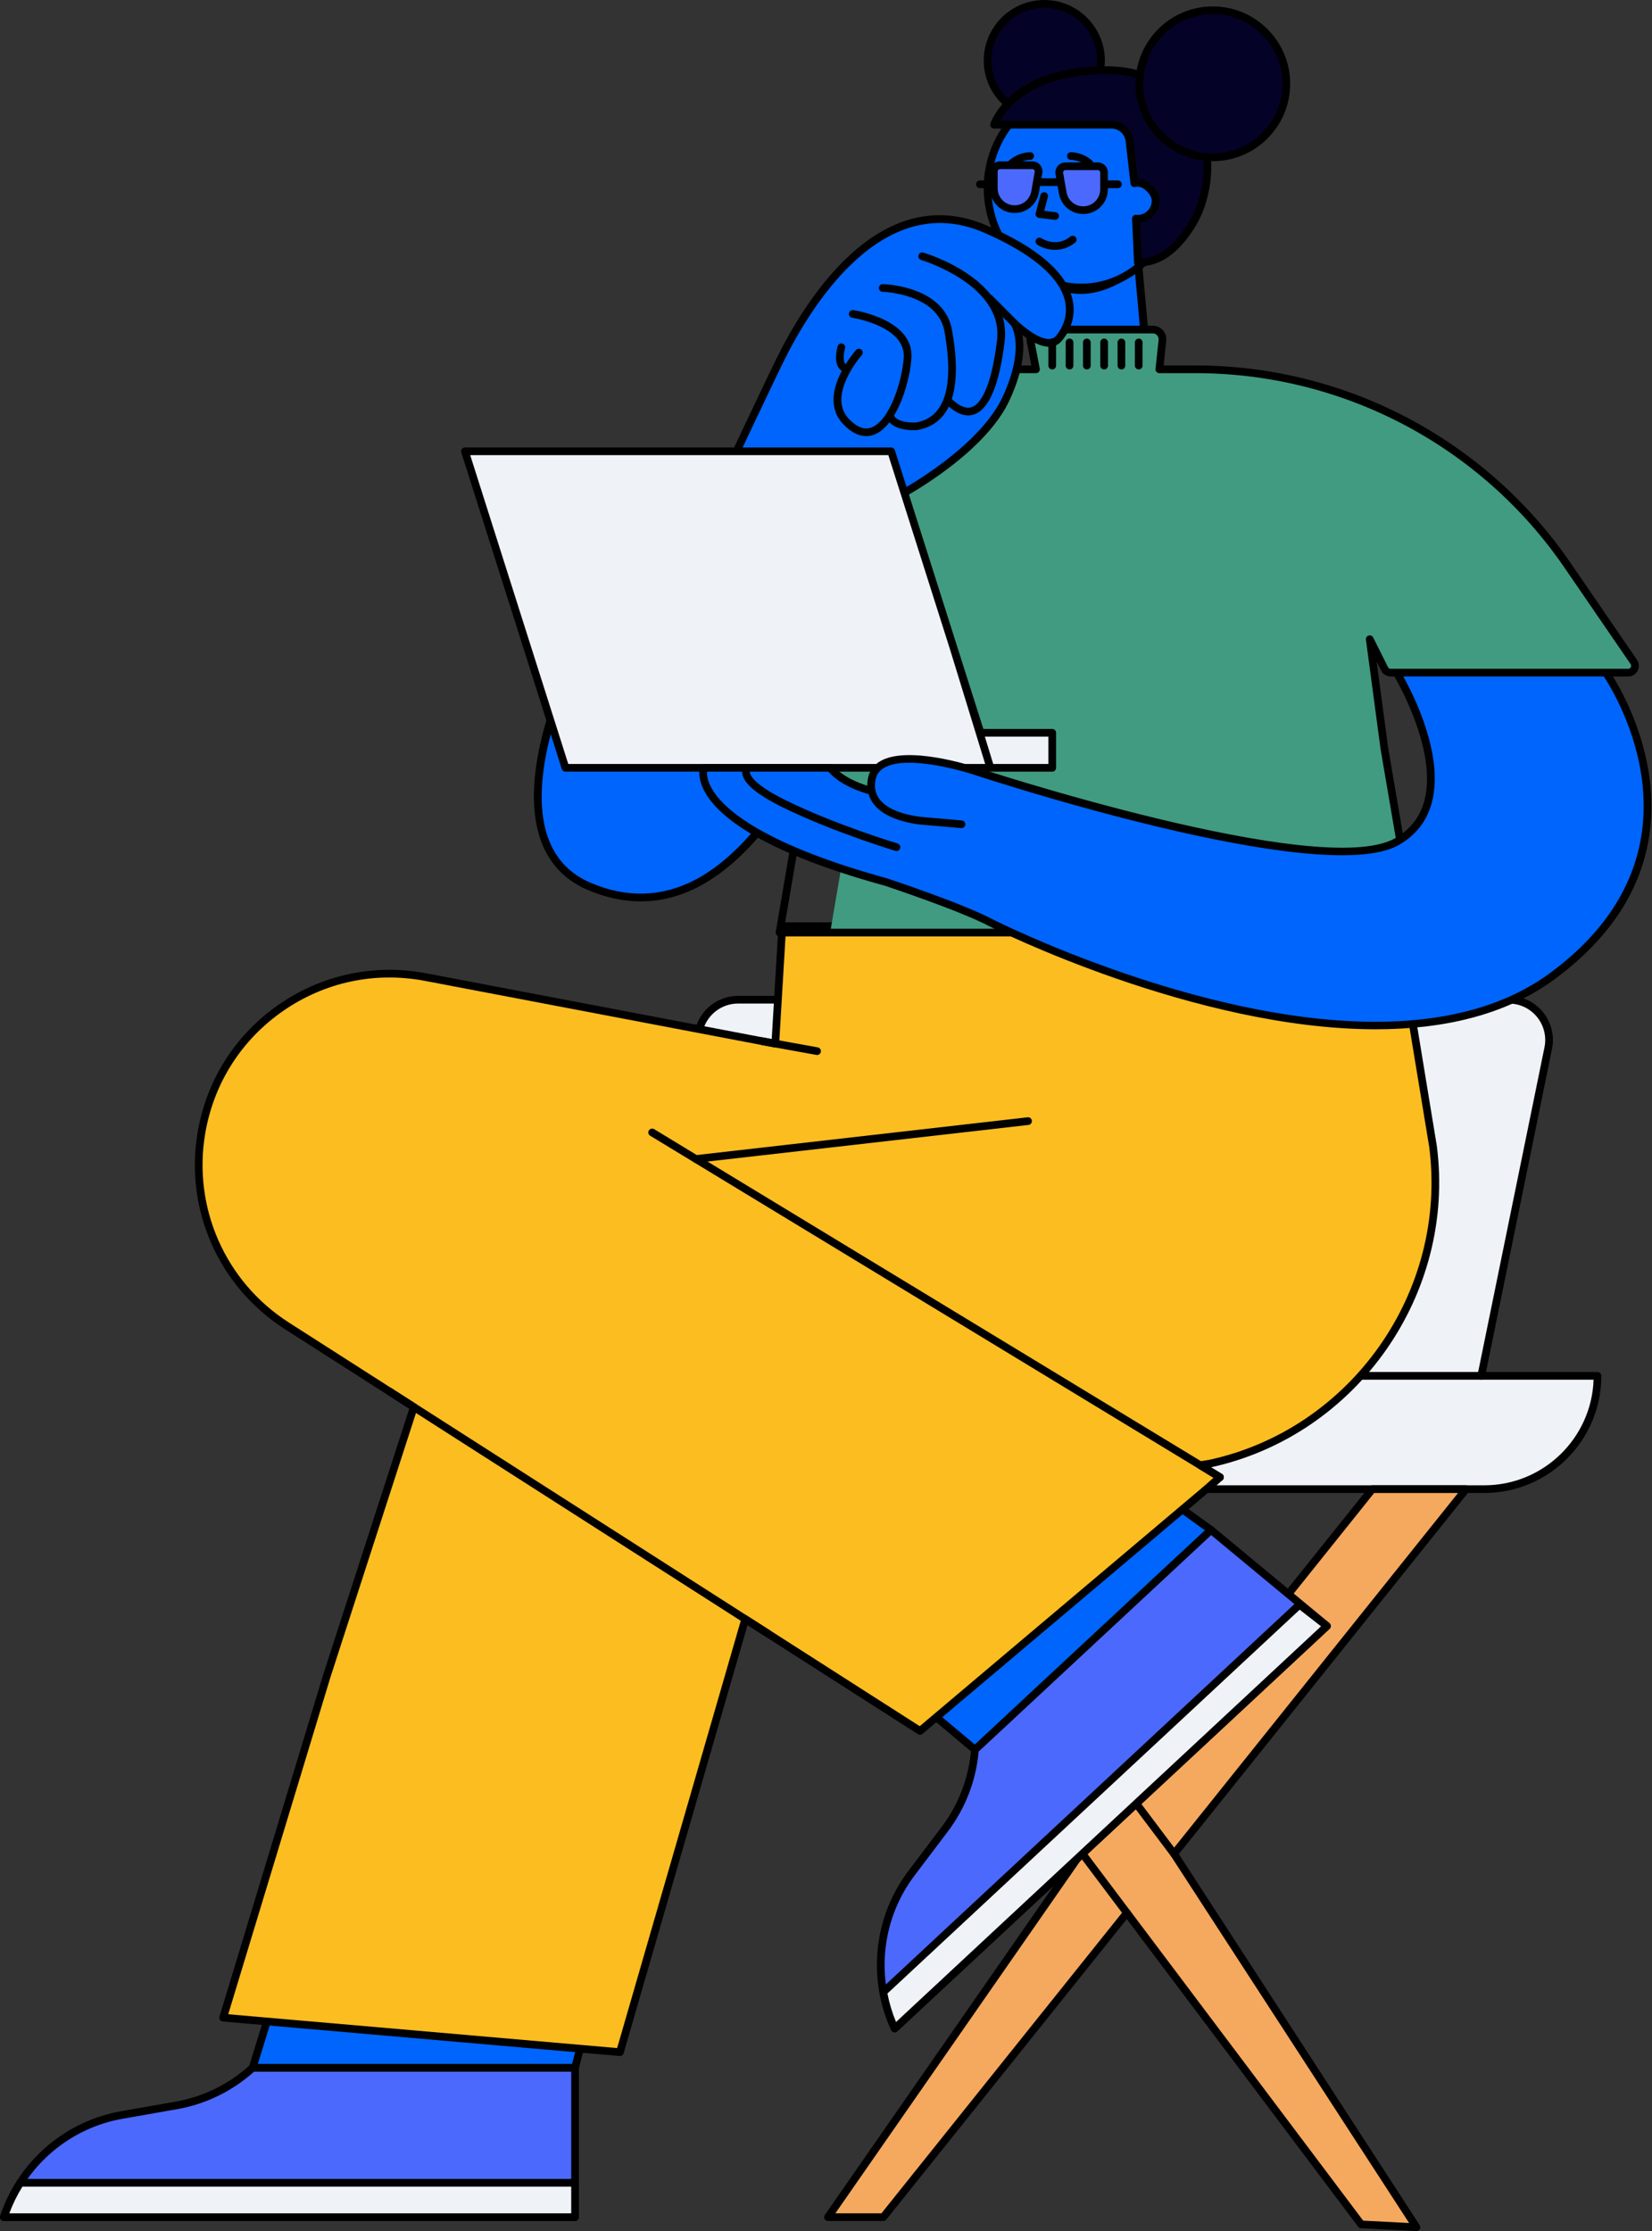 <svg width="351" height="474" viewBox="0 0 351 474" fill="none" xmlns="http://www.w3.org/2000/svg">
<rect x="0" y="0" width="351" height="474" fill="#333333" stroke="none"/>
<path fill-rule="evenodd" clip-rule="evenodd" d="M314.726 292.309L328.954 222.68C330.04 217.368 325.98 212.396 320.558 212.396H156.833C151.411 212.396 147.352 217.368 148.438 222.68L162.665 292.309H137.969C137.969 305.604 148.746 316.38 162.04 316.38H315.352C328.645 316.38 339.423 305.604 339.423 292.309H314.726Z" fill="#EFF2F7"/>
<path fill-rule="evenodd" clip-rule="evenodd" d="M138.8 293.126C139.231 305.572 149.491 315.564 162.04 315.564H315.352C327.901 315.564 338.16 305.572 338.591 293.126H314.726C314.481 293.126 314.25 293.016 314.094 292.825C313.939 292.636 313.877 292.386 313.926 292.146L328.154 222.516C328.622 220.225 328.043 217.874 326.565 216.063C325.086 214.251 322.896 213.212 320.559 213.212H156.834C154.496 213.212 152.306 214.251 150.828 216.063C149.349 217.874 148.769 220.225 149.238 222.516L163.465 292.146C163.514 292.386 163.452 292.636 163.299 292.825C163.144 293.016 162.91 293.126 162.665 293.126H138.8ZM315.352 317.196H162.04C148.319 317.196 137.153 306.032 137.153 292.309C137.153 291.859 137.518 291.493 137.969 291.493H161.666L147.638 222.843C147.071 220.07 147.773 217.222 149.563 215.029C151.352 212.836 154.003 211.579 156.834 211.579H320.559C323.389 211.579 326.039 212.836 327.829 215.029C329.618 217.222 330.321 220.07 329.754 222.843L315.727 291.493H339.422C339.873 291.493 340.239 291.859 340.239 292.309C340.239 306.032 329.075 317.196 315.352 317.196Z" fill="black"/>
<path fill-rule="evenodd" clip-rule="evenodd" d="M314.726 293.126H162.665C162.214 293.126 161.849 292.76 161.849 292.309C161.849 291.858 162.214 291.493 162.665 291.493H314.726C315.177 291.493 315.543 291.858 315.543 292.309C315.543 292.76 315.177 293.126 314.726 293.126Z" fill="black"/>
<path fill-rule="evenodd" clip-rule="evenodd" d="M311.487 316.381H291.575L239.813 381.043L190.029 314.846L170.128 314.244L229.35 392.991L229.786 393.569L175.923 471.055H187.668L239.43 406.394L289.214 472.59L300.951 473.191L249.459 393.866L311.487 316.381Z" fill="#F5A95E"/>
<path fill-rule="evenodd" clip-rule="evenodd" d="M289.637 471.793L299.395 472.294L248.773 394.31C248.582 394.015 248.6 393.631 248.821 393.355L309.787 317.198H291.967L240.45 381.552C240.294 381.748 240.068 381.879 239.8 381.858C239.549 381.854 239.312 381.733 239.16 381.533L189.613 315.65L171.801 315.111L230.437 393.077C230.65 393.36 230.656 393.745 230.455 394.034L177.484 470.237H187.276L238.793 405.882C238.95 405.687 239.186 405.574 239.443 405.577C239.694 405.58 239.931 405.701 240.083 405.902L289.637 471.793ZM300.951 474.007C300.938 474.007 300.923 474.007 300.91 474.006L289.171 473.405C288.93 473.392 288.706 473.273 288.561 473.08L239.41 407.724L188.307 471.564C188.152 471.759 187.916 471.87 187.668 471.87H175.923C175.619 471.87 175.34 471.702 175.198 471.432C175.057 471.163 175.079 470.838 175.252 470.588L228.778 393.587L228.698 393.482L169.476 314.734C169.287 314.484 169.259 314.147 169.403 313.868C169.548 313.591 169.822 313.422 170.152 313.427L190.054 314.03C190.302 314.038 190.534 314.157 190.683 314.355L239.833 379.71L290.938 315.87C291.093 315.677 291.327 315.565 291.575 315.565H311.487C311.8 315.565 312.086 315.744 312.223 316.027C312.359 316.309 312.319 316.646 312.123 316.891L250.463 393.917L301.637 472.745C301.804 473.003 301.812 473.333 301.658 473.599C301.513 473.852 301.242 474.007 300.951 474.007Z" fill="black"/>
<path fill-rule="evenodd" clip-rule="evenodd" d="M249.457 394.683C249.209 394.683 248.964 394.57 248.804 394.356L237.996 379.986C237.725 379.626 237.797 379.114 238.158 378.843C238.519 378.572 239.031 378.644 239.301 379.005L250.109 393.376C250.38 393.736 250.308 394.247 249.947 394.518C249.8 394.629 249.627 394.683 249.457 394.683Z" fill="black"/>
<path fill-rule="evenodd" clip-rule="evenodd" d="M239.43 407.21C239.182 407.21 238.937 407.097 238.777 406.884L228.697 393.481C228.426 393.121 228.497 392.61 228.858 392.339C229.219 392.068 229.73 392.14 230.001 392.501L240.081 405.904C240.352 406.263 240.28 406.774 239.92 407.045C239.773 407.156 239.6 407.21 239.43 407.21Z" fill="black"/>
<path fill-rule="evenodd" clip-rule="evenodd" d="M53.426 439.533C48.944 443.568 43.417 446.261 37.476 447.306L25.892 449.341C14.491 451.346 5.038 459.306 1.123 470.201L0.816 471.055H122.184V439.308H53.678L53.426 439.533ZM257.287 325.039L207.147 371.719L207.118 372.055C206.586 378.063 204.375 383.801 200.738 388.611L193.648 397.995C186.669 407.231 185.173 419.499 189.732 430.141L190.09 430.974L281.939 345.463L257.287 325.039Z" fill="#4B69FD"/>
<path fill-rule="evenodd" clip-rule="evenodd" d="M207.931 372.103L207.929 372.127C207.384 378.295 205.122 384.165 201.388 389.105L194.298 398.487C187.562 407.4 186.071 419.292 190.382 429.584L280.701 345.5L257.317 326.125L207.931 372.103ZM190.088 431.791C190.031 431.791 189.976 431.786 189.918 431.773C189.659 431.719 189.442 431.539 189.337 431.296L188.981 430.461C184.318 419.578 185.856 406.949 192.995 397.504L200.087 388.12C203.633 383.425 205.784 377.846 206.303 371.984L206.332 371.649C206.349 371.447 206.442 371.259 206.589 371.122L256.729 324.442C257.031 324.162 257.491 324.149 257.806 324.409L282.458 344.833C282.64 344.984 282.747 345.204 282.754 345.439C282.761 345.674 282.666 345.901 282.494 346.06L190.643 431.572C190.492 431.714 190.292 431.791 190.088 431.791ZM1.978 470.239H121.367V440.125L53.973 440.141C49.372 444.282 43.717 447.039 37.618 448.11L26.034 450.146C15.032 452.079 5.837 459.769 1.978 470.239ZM122.184 471.872H0.817C0.551 471.872 0.301 471.743 0.149 471.524C-0.004 471.307 -0.042 471.029 0.048 470.779L0.355 469.925C4.359 458.782 14.089 450.587 25.752 448.538L37.334 446.501C43.131 445.482 48.506 442.863 52.881 438.926L53.132 438.701C53.282 438.565 53.477 438.492 53.678 438.492H122.184C122.635 438.492 123 438.856 123 439.308V471.055C123 471.506 122.635 471.872 122.184 471.872Z" fill="black"/>
<path fill-rule="evenodd" clip-rule="evenodd" d="M1.123 470.201L0.818 471.053H122.184V463.746H4.314C3.031 465.751 1.948 467.907 1.123 470.201ZM276.092 340.921L187.668 423.242C188.096 425.584 188.772 427.899 189.732 430.141L190.09 430.974L281.939 345.462L276.092 340.921Z" fill="#EFF2F7"/>
<path fill-rule="evenodd" clip-rule="evenodd" d="M188.553 423.533C188.968 425.641 189.582 427.674 190.382 429.586L280.679 345.519L276.139 341.992L188.553 423.533ZM190.088 431.791C190.033 431.791 189.976 431.786 189.92 431.773C189.659 431.719 189.443 431.541 189.337 431.296L188.979 430.463C188.027 428.241 187.316 425.86 186.865 423.389C186.814 423.117 186.907 422.836 187.11 422.646L275.535 340.323C275.827 340.051 276.275 340.031 276.591 340.276L282.439 344.817C282.628 344.964 282.743 345.188 282.754 345.426C282.764 345.665 282.669 345.898 282.494 346.06L190.645 431.572C190.492 431.714 190.292 431.791 190.088 431.791ZM1.978 470.239H121.366V464.563H4.764C3.631 466.389 2.695 468.294 1.978 470.239ZM122.182 471.872H0.817C0.551 471.872 0.303 471.741 0.149 471.524C-0.004 471.307 -0.042 471.029 0.048 470.779L0.355 469.925C1.171 467.651 2.272 465.424 3.626 463.307C3.776 463.072 4.034 462.93 4.313 462.93H122.182C122.635 462.93 122.999 463.296 122.999 463.747V471.055C122.999 471.506 122.635 471.872 122.182 471.872Z" fill="black"/>
<path fill-rule="evenodd" clip-rule="evenodd" d="M103.585 353.191C89.714 353.191 77.46 362.232 73.371 375.486L53.679 439.307H122.184L134.202 392.707C139.364 372.694 124.253 353.191 103.585 353.191ZM207.159 288.946C194.869 280.095 178.042 281.153 166.958 291.473C152.984 304.483 153.563 326.791 168.193 339.059L207.147 371.719L257.287 325.039L207.159 288.946Z" fill="#0065FC"/>
<path fill-rule="evenodd" clip-rule="evenodd" d="M188.62 283.799C180.995 283.799 173.4 286.591 167.513 292.071C161.024 298.113 157.435 306.661 157.665 315.524C157.896 324.386 161.924 332.738 168.718 338.434L207.118 370.63L256.002 325.121L206.682 289.608C201.275 285.716 194.936 283.799 188.62 283.799ZM207.147 372.536C206.961 372.536 206.775 372.474 206.621 372.346L167.668 339.686C160.516 333.689 156.276 324.897 156.032 315.567C155.791 306.235 159.569 297.236 166.401 290.877C177.732 280.327 195.074 279.238 207.637 288.284L257.764 324.378C257.963 324.52 258.086 324.745 258.102 324.989C258.117 325.234 258.022 325.47 257.844 325.637L207.702 372.317C207.547 372.462 207.346 372.536 207.147 372.536ZM54.784 438.492H121.552L133.412 392.503C135.809 383.212 133.812 373.532 127.935 365.945C122.057 358.359 113.182 354.009 103.585 354.009C89.99 354.009 78.161 362.737 74.15 375.728L54.784 438.492ZM122.184 440.125H53.678C53.419 440.125 53.174 440.002 53.02 439.793C52.867 439.584 52.821 439.315 52.898 439.067L72.591 375.246C76.812 361.566 89.268 352.376 103.585 352.376C113.691 352.376 123.036 356.956 129.225 364.944C135.415 372.932 137.517 383.127 134.994 392.911L122.974 439.513C122.881 439.873 122.556 440.125 122.184 440.125Z" fill="black"/>
<path fill-rule="evenodd" clip-rule="evenodd" d="M296.786 196.764H166.213L164.728 221.74L90.424 207.589C68.132 203.343 46.689 218.191 42.819 240.552C40.032 256.659 47.175 272.868 60.946 281.677L87.93 298.942L69.429 356.098L47.417 428.666L131.722 435.998L158.343 343.987L195.482 367.748L255.914 316.727L259.214 313.847L254.983 311.278L256.967 310.975C287.182 304.448 308.619 275.613 304.472 243.559L296.786 196.764Z" fill="#FCBD21"/>
<path fill-rule="evenodd" clip-rule="evenodd" d="M48.491 427.94L131.124 435.126L157.557 343.76C157.629 343.514 157.812 343.315 158.054 343.225C158.294 343.133 158.565 343.163 158.782 343.3L195.413 366.737L255.387 316.104L257.836 313.966L254.559 311.976C254.265 311.799 254.114 311.457 254.181 311.119C254.248 310.782 254.519 310.524 254.859 310.472L256.843 310.168C287.053 303.64 307.641 274.424 303.662 243.663L296.067 197.581H166.983L165.541 221.787C165.528 222.022 165.413 222.239 165.227 222.383C165.043 222.527 164.803 222.584 164.574 222.542L90.27 208.391C79.705 206.377 69.02 208.642 60.178 214.764C51.335 220.887 45.457 230.094 43.623 240.691C40.885 256.516 47.857 272.334 61.386 280.988L88.37 298.253C88.683 298.454 88.82 298.839 88.706 299.192L70.205 356.35L48.491 427.94ZM131.65 436.811L47.346 429.48C47.101 429.459 46.879 429.328 46.74 429.124C46.603 428.92 46.564 428.665 46.636 428.43L68.647 355.862L86.959 299.29L60.506 282.365C46.422 273.354 39.164 256.888 42.015 240.412C43.924 229.38 50.044 219.795 59.248 213.422C68.453 207.05 79.58 204.695 90.576 206.786L163.967 220.763L165.397 196.715C165.423 196.284 165.781 195.948 166.213 195.948H296.784C297.195 195.948 297.542 196.252 297.594 196.66L305.28 243.454C309.361 274.992 288.298 304.949 257.308 311.736L259.637 313.15C259.861 313.285 260.004 313.519 260.027 313.777C260.05 314.038 259.947 314.291 259.75 314.463L256.45 317.343L196.007 368.371C195.735 368.603 195.341 368.629 195.041 368.437L158.821 345.264L132.505 436.225C132.404 436.576 132.082 436.815 131.722 436.815C131.699 436.815 131.674 436.813 131.65 436.811Z" fill="black"/>
<path fill-rule="evenodd" clip-rule="evenodd" d="M147.856 247.055C147.447 247.055 147.094 246.748 147.047 246.331C146.996 245.882 147.318 245.479 147.765 245.426L218.336 237.379C218.783 237.317 219.19 237.649 219.241 238.098C219.291 238.547 218.969 238.95 218.522 239.001L147.949 247.05C147.918 247.053 147.887 247.055 147.856 247.055Z" fill="black"/>
<path fill-rule="evenodd" clip-rule="evenodd" d="M163.276 347.962C163.126 347.962 162.972 347.921 162.837 347.833L82.318 296.321C81.939 296.078 81.828 295.573 82.072 295.193C82.315 294.812 82.819 294.703 83.198 294.944L163.717 346.458C164.096 346.701 164.208 347.206 163.965 347.586C163.808 347.828 163.545 347.962 163.276 347.962Z" fill="black"/>
<path fill-rule="evenodd" clip-rule="evenodd" d="M259.214 314.663C259.07 314.663 258.923 314.626 258.791 314.544L138.141 241.293C137.755 241.059 137.633 240.558 137.866 240.173C138.101 239.786 138.603 239.663 138.988 239.898L259.639 313.15C260.024 313.383 260.146 313.884 259.913 314.27C259.759 314.525 259.49 314.663 259.214 314.663Z" fill="black"/>
<path fill-rule="evenodd" clip-rule="evenodd" d="M173.606 224.142C173.557 224.142 173.508 224.138 173.459 224.128L161.764 222.006C161.321 221.926 161.026 221.501 161.107 221.057C161.187 220.614 161.61 220.322 162.056 220.399L173.751 222.522C174.195 222.602 174.489 223.026 174.407 223.47C174.337 223.866 173.993 224.142 173.606 224.142Z" fill="black"/>
<path fill-rule="evenodd" clip-rule="evenodd" d="M217.993 81.214C217.993 81.214 223.764 77.005 222.738 59.627C222.738 59.627 231.865 64.394 241.823 56.333L244.119 81.013C244.119 81.013 237.216 89.765 229.977 88.916C222.738 88.068 217.993 81.214 217.993 81.214Z" fill="#0065FC"/>
<path fill-rule="evenodd" clip-rule="evenodd" d="M223.085 58.223C228.882 61.378 234.931 60.291 241.342 54.883C241.851 54.453 242.57 54.824 242.635 55.55L244.932 81.267C244.955 81.529 244.883 81.79 244.734 81.988C239.971 88.28 235.014 91.166 229.891 90.54C224.839 89.923 220.643 87.113 217.346 82.15C217.056 81.714 217.148 81.085 217.545 80.784C221.071 78.104 222.59 70.904 221.923 59.141C221.883 58.422 222.523 57.917 223.085 58.223ZM243.269 81.395L241.152 57.966L240.723 58.291C234.938 62.543 229.298 63.542 223.867 61.242L223.627 61.137L223.665 62.109C223.988 72.119 222.558 78.756 219.259 81.994L219.159 82.086L219.382 82.39C222.156 86.075 225.524 88.217 229.514 88.843L230.063 88.919C234.592 89.466 239.063 86.893 243.506 81.094L243.269 81.395Z" fill="black"/>
<path fill-rule="evenodd" clip-rule="evenodd" d="M229.764 61.075C218.75 61.075 209.82 51.604 209.82 39.922C209.82 28.24 218.75 18.77 229.764 18.77C240.78 18.77 249.71 28.24 249.71 39.922C249.71 51.604 240.78 61.075 229.764 61.075Z" fill="#0065FC"/>
<path fill-rule="evenodd" clip-rule="evenodd" d="M210.629 39.922C210.629 51.14 219.213 60.265 229.765 60.265C240.316 60.265 248.902 51.14 248.902 39.922C248.902 28.704 240.316 19.58 229.765 19.58C219.213 19.58 210.629 28.704 210.629 39.922ZM209.012 39.922C209.012 27.813 218.321 17.961 229.765 17.961C241.21 17.961 250.519 27.813 250.519 39.922C250.519 52.032 241.21 61.883 229.765 61.883C218.321 61.883 209.012 52.032 209.012 39.922ZM224.077 46.705L220.743 46.3C220.511 46.271 220.3 46.143 220.167 45.947C220.034 45.753 219.993 45.51 220.054 45.281L221.063 41.442C221.176 41.006 221.628 40.748 222.059 40.859C222.497 40.973 222.756 41.421 222.642 41.857L221.87 44.791L224.277 45.082C224.722 45.137 225.041 45.544 224.987 45.991C224.938 46.406 224.585 46.71 224.179 46.71C224.144 46.71 224.112 46.708 224.077 46.705ZM227.524 39.461C227.524 40.445 228.027 41.242 228.644 41.242C229.263 41.242 229.765 40.445 229.765 39.461C229.765 38.476 229.263 37.679 228.644 37.679C228.027 37.679 227.524 38.476 227.524 39.461ZM217.769 41.242C217.15 41.242 216.649 40.445 216.649 39.461C216.649 38.476 217.15 37.679 217.769 37.679C218.388 37.679 218.889 38.476 218.889 39.461C218.889 40.445 218.388 41.242 217.769 41.242ZM227.549 33.965C227.696 33.967 229.402 34.002 230.907 35.295C231.062 35.427 231.251 35.492 231.439 35.492C231.669 35.492 231.896 35.396 232.058 35.208C232.353 34.865 232.313 34.349 231.971 34.057C230.031 32.391 227.851 32.34 227.541 32.332H227.54C227.522 32.332 227.51 32.332 227.505 32.331C227.055 32.343 226.702 32.715 226.71 33.164C226.718 33.61 227.084 33.964 227.528 33.964H227.54C227.539 33.964 227.539 33.964 227.54 33.964L227.549 33.965ZM214.355 35.208C214.06 34.865 214.101 34.349 214.442 34.057C216.369 32.403 218.545 32.342 218.869 32.333C218.891 32.332 218.904 32.332 218.908 32.331C219.36 32.343 219.716 32.717 219.705 33.167C219.695 33.616 219.303 33.998 218.874 33.964C218.901 33.946 217.063 33.959 215.507 35.295C215.352 35.427 215.162 35.492 214.974 35.492C214.744 35.492 214.517 35.396 214.355 35.208ZM220.165 50.852C219.913 51.225 220.013 51.733 220.387 51.985C221.161 52.506 222.562 53.08 224.183 53.08C225.526 53.08 227.023 52.685 228.442 51.541C228.793 51.257 228.847 50.742 228.564 50.393C228.28 50.04 227.766 49.986 227.415 50.269C224.453 52.664 221.425 50.713 221.295 50.628C220.924 50.381 220.416 50.478 220.165 50.852Z" fill="black"/>
<path fill-rule="evenodd" clip-rule="evenodd" d="M186.507 163.125C190.256 159.56 200.625 161.937 204.904 163.125H223.569V155.683H208.333L189.344 95.883H98.791L120.139 163.125H186.507Z" fill="#EFF2F7"/>
<path fill-rule="evenodd" clip-rule="evenodd" d="M223.571 163.125V155.684H208.333L192.139 104.683C195.312 102.882 209.202 94.569 213.777 84.647C214.858 82.306 215.544 80.26 215.978 78.46H220.116L218.955 72.461C218.885 72.102 218.922 71.755 219.027 71.435C221.065 72.711 223.489 73.599 224.943 71.929C225.372 71.437 225.833 70.79 226.234 70.018H244.938C246.157 70.018 247.108 71.075 246.979 72.286L246.327 78.46H253.997C285.605 78.46 315.182 94.043 333.057 120.111L347.133 140.641C347.791 141.6 347.104 142.904 345.941 142.904H295.474C294.926 142.904 294.426 142.596 294.181 142.106L291.03 135.803L294.131 158.979L297.447 178.402C297.365 178.454 297.284 178.507 297.204 178.561C297.068 178.649 296.933 178.739 296.786 178.822C280.478 188.028 206.788 163.683 206.788 163.683C206.788 163.683 206.073 163.448 204.904 163.125H223.571ZM192.139 104.683L189.345 95.883L192.139 104.683ZM185.199 168.033C185.052 167.285 185.046 166.453 185.221 165.523C185.408 164.521 185.864 163.737 186.509 163.123H176.377C179.238 166.673 185.199 168.033 185.199 168.033ZM221.55 196.165C214.843 192.615 198.963 187.386 198.963 187.386C190.861 185.154 184.438 182.906 179.349 180.729L176.377 198.138H225.598C223.623 197.22 222.23 196.526 221.55 196.165Z" fill="#409B81"/>
<path fill-rule="evenodd" clip-rule="evenodd" d="M192.139 104.683C195.312 102.882 209.2 94.569 213.777 84.647C218.957 73.418 215.443 68.599 215.443 68.599C215.443 68.599 222.08 75.217 224.943 71.929C227.805 68.641 232.211 58.571 209.35 48.662C186.491 38.754 170.652 66.496 165.753 76.457C164.244 79.523 160.69 87.005 156.491 95.883H189.345L192.139 104.683ZM341.189 142.906H296.738C296.738 142.906 313.092 169.617 296.784 178.822C280.478 188.028 206.786 163.683 206.786 163.683C206.786 163.683 186.798 157.107 185.219 165.525C185.044 166.454 185.051 167.287 185.198 168.035C185.198 168.035 179.236 166.675 176.375 163.125H120.141L116.956 153.094C113.534 164.5 110.964 182.179 125.095 188.273C139.342 194.418 151.238 188.218 160.843 176.918C166.625 180.218 175.263 183.819 188.211 187.388C188.211 187.388 204.091 192.617 210.797 196.167C217.505 199.717 292.202 235.159 329.88 207.345C367.556 179.531 341.189 142.906 341.189 142.906Z" fill="#0065FC"/>
<path fill-rule="evenodd" clip-rule="evenodd" d="M218.333 70.978C218.12 71.491 218.045 72.056 218.153 72.614L219.125 77.645H216.167C216.06 78.165 215.927 78.708 215.771 79.278H220.116C220.359 79.278 220.589 79.169 220.746 78.981C220.9 78.793 220.963 78.545 220.918 78.307L219.757 72.304C219.727 72.159 219.745 72.012 219.768 71.87C219.272 71.597 218.787 71.293 218.333 70.978Z" fill="black"/>
<path fill-rule="evenodd" clip-rule="evenodd" d="M155.985 95.883H156.491C156.574 95.708 156.654 95.538 156.736 95.364C156.488 95.54 156.232 95.705 155.985 95.883Z" fill="black"/>
<path fill-rule="evenodd" clip-rule="evenodd" d="M166.485 76.817C172.072 65.456 187.405 40.039 209.025 49.412C219.147 53.799 225.111 58.821 226.267 63.931C227.116 67.678 225.192 70.397 224.325 71.393C223.968 71.806 223.533 72.007 222.96 72.026C220.648 72.146 217.172 69.166 216.02 68.024V68.023L210.772 62.768C210.691 62.686 210.594 62.627 210.491 62.588C205.648 56.529 196.711 53.827 196.176 53.669C195.743 53.543 195.289 53.789 195.162 54.222C195.034 54.655 195.282 55.109 195.715 55.236C195.89 55.287 213.261 60.539 211.839 72.294C210.488 83.462 207.902 85.981 206.481 86.489C205.297 86.909 203.865 86.332 202.226 84.775C203.364 81.244 203.39 76.362 202.278 70.124C200.616 60.799 188.106 60.377 187.574 60.363C187.107 60.35 186.749 60.709 186.737 61.16C186.726 61.61 187.082 61.984 187.533 61.996C187.65 61.999 199.241 62.383 200.674 70.438C202.763 82.146 200.733 88.646 194.716 89.748C193.661 89.84 190.746 89.761 189.959 88.305C189.958 88.3 189.953 88.298 189.951 88.293C192.098 84.737 193.379 79.744 193.648 76.174C194.277 67.885 181.827 65.972 181.297 65.895C180.857 65.825 180.436 66.137 180.371 66.584C180.305 67.03 180.614 67.445 181.06 67.51C181.176 67.526 192.533 69.277 192.02 76.052C191.628 81.231 188.934 89.481 185.085 90.847C183.601 91.368 182.009 90.749 180.35 88.996C175.608 83.987 183.028 75.537 183.103 75.454C183.403 75.116 183.374 74.6 183.037 74.299C182.701 74.001 182.185 74.03 181.884 74.366C181.765 74.499 180.748 75.666 179.683 77.373C179.06 76.909 179.228 75.098 179.543 74.007C179.667 73.575 179.419 73.122 178.986 72.996C178.552 72.869 178.101 73.117 177.975 73.552C177.859 73.947 176.906 77.445 178.769 78.733C178.803 78.756 178.842 78.749 178.878 78.767C177.126 82.077 175.849 86.617 179.164 90.119C181.016 92.075 182.699 92.662 184.048 92.662C184.646 92.662 185.178 92.546 185.63 92.386C186.886 91.94 188.003 90.98 188.981 89.717C190.297 91.18 192.758 91.399 194.073 91.399C194.546 91.399 194.869 91.371 194.935 91.365C198.04 90.798 200.261 89.128 201.595 86.376C203.026 87.606 204.397 88.261 205.687 88.261C206.145 88.261 206.592 88.183 207.031 88.026C210.186 86.899 212.35 81.672 213.46 72.49C213.687 70.622 213.502 68.912 213.037 67.348L214.809 69.122C215.07 69.525 217.751 74.081 213.034 84.304C208.658 93.793 195.282 101.933 191.884 103.886L192.391 105.478C195.31 103.845 209.719 95.39 214.518 84.989C217.572 78.367 217.691 73.859 217.211 71.177C218.852 72.404 221.095 73.726 223.017 73.659C224.044 73.624 224.898 73.222 225.558 72.464C226.589 71.282 228.875 68.047 227.861 63.571C226.564 57.851 220.446 52.583 209.673 47.913C186.762 37.984 170.813 64.316 165.02 76.097C163.498 79.19 159.865 86.835 155.588 95.883H157.394C161.522 87.152 165.007 79.824 166.485 76.817ZM329.393 206.687C290.631 235.299 211.956 195.855 211.179 195.445C204.487 191.903 189.117 186.826 188.428 186.601C160.815 178.99 153.189 171.247 151.104 167.308C150.268 165.732 150.18 164.57 150.224 163.941H157.709C157.706 164.075 157.682 164.193 157.703 164.344C157.993 166.454 160.902 168.877 166.349 171.55C176.938 176.748 190.111 180.734 190.243 180.773C190.322 180.796 190.4 180.807 190.478 180.807C190.83 180.807 191.153 180.579 191.261 180.226C191.39 179.793 191.146 179.339 190.714 179.209C190.583 179.17 177.539 175.223 167.068 170.086C160.523 166.874 159.479 164.898 159.334 164.199C159.31 164.085 159.323 164.015 159.331 163.941H175.995C178.609 166.916 183.104 168.322 184.551 168.712C186.303 174.775 196.319 175.267 196.719 175.28L204.214 175.938C204.241 175.941 204.263 175.941 204.288 175.941C204.706 175.941 205.064 175.621 205.1 175.197C205.14 174.748 204.807 174.351 204.358 174.312L196.824 173.652C196.728 173.647 187.046 173.19 185.998 167.876C185.866 167.204 185.872 166.462 186.021 165.675C186.228 164.565 186.819 163.735 187.827 163.141C193.014 160.071 206.396 164.416 206.528 164.459C209.552 165.458 280.754 188.809 297.186 179.534C300.834 177.475 303.208 174.411 304.241 170.429C306.817 160.496 300.388 147.733 298.154 143.723H340.756C343.242 147.459 364.092 181.072 329.393 206.687ZM341.851 142.429C341.697 142.215 341.45 142.09 341.188 142.09H296.738C296.443 142.09 296.17 142.248 296.026 142.506C295.881 142.764 295.887 143.079 296.041 143.332C296.136 143.487 305.518 159.007 302.659 170.022C301.741 173.557 299.63 176.279 296.382 178.111C280.572 187.035 207.774 163.151 207.041 162.908C206.461 162.716 192.82 158.291 186.997 161.733C185.58 162.571 184.711 163.796 184.415 165.373C184.316 165.906 184.269 166.425 184.272 166.928C182.477 166.366 178.944 165.012 177.01 162.614C176.855 162.419 176.622 162.308 176.375 162.308H149.546C149.207 162.308 148.901 162.519 148.782 162.837C148.704 163.045 148.065 164.945 149.574 167.907C150.876 170.465 153.712 173.654 159.556 177.129C155.895 181.31 151.919 184.736 147.608 186.968C140.531 190.634 133.066 190.82 125.419 187.524C121.149 185.682 118.165 182.576 116.55 178.288C113.841 171.09 115.365 161.756 117.409 154.526L116.511 151.694C114.081 159.349 111.817 170.345 115.022 178.861C116.797 183.58 120.079 186.999 124.772 189.023C128.611 190.678 132.406 191.505 136.14 191.505C140.304 191.505 144.39 190.476 148.361 188.418C152.74 186.15 156.966 182.649 161.032 177.974C166.916 181.24 175.492 184.728 187.954 188.164C188.112 188.216 203.845 193.41 210.415 196.888C210.991 197.192 253.858 218.678 292.295 218.678C306.335 218.678 319.782 215.812 330.363 208.002C368.251 180.032 342.118 142.802 341.851 142.429Z" fill="black"/>
<path fill-rule="evenodd" clip-rule="evenodd" d="M347.806 140.179L333.73 119.649C315.696 93.347 285.889 77.644 253.997 77.644H247.234L247.79 72.371C247.875 71.563 247.612 70.755 247.07 70.15C246.526 69.548 245.749 69.202 244.936 69.202H226.608C226.36 69.808 226.069 70.358 225.762 70.835H244.936C245.292 70.835 245.617 70.98 245.855 71.243C246.092 71.507 246.203 71.847 246.166 72.2L245.514 78.374C245.49 78.606 245.563 78.834 245.718 79.007C245.873 79.179 246.094 79.277 246.326 79.277H253.997C285.35 79.277 314.653 94.714 332.383 120.573L346.46 141.102C346.655 141.386 346.552 141.65 346.498 141.752C346.446 141.853 346.282 142.088 345.939 142.088H295.474C295.234 142.088 295.017 141.954 294.91 141.74L291.76 135.437C291.58 135.081 291.172 134.907 290.791 135.022C290.409 135.14 290.168 135.516 290.22 135.911L293.324 159.114L296.699 178.866C296.727 178.851 296.756 178.837 296.784 178.822C297.285 178.539 297.752 178.239 298.193 177.925L294.939 158.869L292.488 140.545L293.45 142.47C293.835 143.241 294.612 143.721 295.474 143.721H297.214C296.92 143.202 296.738 142.905 296.738 142.905H341.191C341.191 142.905 341.395 143.19 341.738 143.721H345.939C346.782 143.721 347.549 143.257 347.941 142.513C348.333 141.768 348.283 140.873 347.806 140.179ZM166.592 197.321L169.37 181.048C168.843 180.827 168.327 180.607 167.827 180.388L164.819 198C164.78 198.237 164.845 198.48 165 198.663C165.155 198.848 165.384 198.954 165.624 198.954H216.623C215.243 198.329 214.068 197.778 213.117 197.321H166.592ZM241.945 71.933C241.494 71.933 241.128 72.298 241.128 72.75V77.676C241.128 78.129 241.494 78.493 241.945 78.493C242.395 78.493 242.761 78.129 242.761 77.676V72.75C242.761 72.298 242.395 71.933 241.945 71.933ZM238.269 71.933C237.818 71.933 237.452 72.298 237.452 72.75V77.676C237.452 78.129 237.818 78.493 238.269 78.493C238.721 78.493 239.085 78.129 239.085 77.676V72.75C239.085 72.298 238.721 71.933 238.269 71.933ZM234.595 71.933C234.144 71.933 233.778 72.298 233.778 72.75V77.676C233.778 78.129 234.144 78.493 234.595 78.493C235.046 78.493 235.411 78.129 235.411 77.676V72.75C235.411 72.298 235.046 71.933 234.595 71.933ZM227.245 71.933C226.794 71.933 226.429 72.298 226.429 72.75V77.676C226.429 78.129 226.794 78.493 227.245 78.493C227.696 78.493 228.062 78.129 228.062 77.676V72.75C228.062 72.298 227.696 71.933 227.245 71.933ZM230.919 71.933C230.468 71.933 230.103 72.298 230.103 72.75V77.676C230.103 78.129 230.468 78.493 230.919 78.493C231.371 78.493 231.736 78.129 231.736 77.676V72.75C231.736 72.298 231.371 71.933 230.919 71.933ZM223.569 71.933C223.12 71.933 222.753 72.298 222.753 72.75V77.676C222.753 78.129 223.12 78.493 223.569 78.493C224.022 78.493 224.386 78.129 224.386 77.676V72.75C224.386 72.298 224.022 71.933 223.569 71.933Z" fill="black"/>
<path fill-rule="evenodd" clip-rule="evenodd" d="M222.753 156.5V162.308H211.029L209.247 156.5H222.753ZM149.546 163.125H176.375C176.607 163.412 176.863 163.68 177.133 163.941H185.841C186.279 163.247 186.898 162.71 187.658 162.308H120.738L99.907 96.7H188.748L201.834 137.916V137.917L209.321 162.308H201.618C204.598 162.965 206.786 163.683 206.786 163.683C206.786 163.683 207.062 163.774 207.575 163.941H223.569C224.02 163.941 224.386 163.575 224.386 163.125V155.683C224.386 155.233 224.02 154.867 223.569 154.867H208.929L190.123 95.636C190.015 95.297 189.7 95.067 189.344 95.067H98.791C98.53 95.067 98.285 95.191 98.132 95.401C97.978 95.61 97.934 95.882 98.012 96.13L119.363 163.371C119.47 163.711 119.784 163.941 120.14 163.941H149.409C149.44 163.414 149.546 163.125 149.546 163.125Z" fill="black"/>
<path fill-rule="evenodd" clip-rule="evenodd" d="M211.153 40.018C211.153 42.461 213.132 44.438 215.573 44.438C217.719 44.438 219.556 42.895 219.926 40.78L220.65 36.643C220.79 35.841 220.173 35.108 219.36 35.108H212.464C211.741 35.108 211.153 35.694 211.153 36.417V40.018ZM234.574 40.235C234.574 42.676 232.595 44.655 230.154 44.655C228.006 44.655 226.171 43.112 225.8 40.997L225.077 36.859C224.937 36.058 225.554 35.325 226.367 35.325H233.263C233.986 35.325 234.574 35.911 234.574 36.634V40.235Z" fill="#4B69FD"/>
<path fill-rule="evenodd" clip-rule="evenodd" d="M233.757 40.235C233.757 42.222 232.14 43.839 230.153 43.839C228.399 43.839 226.907 42.583 226.605 40.857L225.881 36.718C225.845 36.522 225.933 36.383 225.989 36.316C226.045 36.251 226.167 36.14 226.368 36.14H233.264C233.535 36.14 233.757 36.362 233.757 36.633V40.235ZM215.573 43.622C213.585 43.622 211.971 42.005 211.971 40.018V36.417C211.971 36.145 212.191 35.923 212.464 35.923H219.359C219.56 35.923 219.683 36.034 219.738 36.099C219.794 36.166 219.88 36.305 219.846 36.502L219.123 40.64C218.819 42.368 217.326 43.622 215.573 43.622ZM237.53 38.343H235.39V36.633C235.39 35.461 234.436 34.507 233.264 34.507H226.368C225.738 34.507 225.143 34.785 224.738 35.266C224.333 35.748 224.163 36.38 224.271 37L224.426 37.881H221.263L221.454 36.783C221.564 36.163 221.394 35.531 220.989 35.049C220.584 34.567 219.99 34.29 219.359 34.29H212.464C211.291 34.29 210.338 35.243 210.338 36.417V38.343H208.195C207.745 38.343 207.379 38.707 207.379 39.159C207.379 39.61 207.745 39.976 208.195 39.976H210.338V40.018C210.338 42.905 212.686 45.255 215.573 45.255C218.122 45.255 220.29 43.432 220.731 40.921L220.978 39.514H224.71L224.996 41.138C225.435 43.648 227.604 45.472 230.153 45.472C233.042 45.472 235.39 43.122 235.39 40.235V39.976H237.53C237.981 39.976 238.347 39.61 238.347 39.159C238.347 38.707 237.981 38.343 237.53 38.343Z" fill="black"/>
<path fill-rule="evenodd" clip-rule="evenodd" d="M257.684 2.182C249.707 2.182 243.138 8.164 242.191 15.884C240.076 15.265 237.72 14.899 235.08 14.899C234.623 14.899 234.183 14.913 233.742 14.924C233.858 14.253 233.932 13.569 233.932 12.867C233.932 6.211 228.535 0.816 221.879 0.816C215.225 0.816 209.828 6.211 209.828 12.867C209.828 16.575 211.507 19.89 214.143 22.101C211.891 24.462 211.212 26.493 211.212 26.493H236.126C238.099 26.493 239.756 27.973 239.98 29.93L241.007 38.926C242.064 38.727 243.238 38.856 244.644 40.507C245.166 41.117 245.535 41.893 245.529 42.696C245.514 44.791 243.811 46.483 241.716 46.483C241.589 46.483 241.469 46.457 241.347 46.446L241.767 55.797C246.789 55.797 250.28 52.396 253.058 48.069C255.659 44.013 256.905 38.443 256.497 33.368C256.89 33.397 257.282 33.428 257.684 33.428C266.312 33.428 273.306 26.433 273.306 17.804C273.306 9.176 266.312 2.182 257.684 2.182Z" fill="#040226"/>
<path fill-rule="evenodd" clip-rule="evenodd" d="M258.808 32.555C258.436 32.601 258.054 32.634 257.651 32.634C257.161 32.634 256.7 32.588 256.258 32.519C255.366 32.474 254.54 32.33 253.808 32.065C247.522 30.356 242.878 24.626 242.878 17.805C242.878 17.519 242.904 17.24 242.92 16.958C242.935 16.963 242.95 16.969 242.963 16.974C242.977 16.422 243.041 15.873 243.152 15.335C243.136 15.328 243.121 15.32 243.103 15.315C244.293 8.334 250.371 2.998 257.685 2.998C265.849 2.998 272.49 9.641 272.49 17.805C272.49 25.591 266.447 31.977 258.808 32.555ZM252.37 47.629C249.362 52.317 246.222 54.665 242.546 54.951L242.202 47.274C244.511 47.031 246.328 45.075 246.346 42.702C246.353 41.77 245.969 40.801 245.265 39.977C243.936 38.417 242.703 38.043 241.728 38.039L240.791 29.838C240.52 27.465 238.515 25.677 236.127 25.677H212.493C213.536 23.785 216.421 19.846 223.084 17.529C223.191 17.492 223.299 17.454 223.41 17.417C223.931 17.244 224.473 17.08 225.04 16.928C225.105 16.91 225.164 16.891 225.231 16.873C225.807 16.723 226.418 16.59 227.04 16.465C227.288 16.416 227.541 16.372 227.796 16.327C228.217 16.252 228.653 16.187 229.096 16.123C229.382 16.084 229.663 16.042 229.96 16.006C230.598 15.932 231.261 15.873 231.944 15.828C232.3 15.803 232.67 15.79 233.038 15.775C233.706 15.746 234.37 15.715 235.079 15.715C237.419 15.715 239.471 16.009 241.312 16.479C241.276 16.919 241.245 17.358 241.245 17.805C241.245 26.205 247.582 33.142 255.722 34.116C255.964 38.808 254.79 43.858 252.37 47.629ZM210.644 12.867C210.644 6.672 215.685 1.633 221.88 1.633C228.075 1.633 233.115 6.672 233.115 12.867C233.115 13.272 233.088 13.689 233.035 14.126C223.005 14.53 217.27 17.875 214.088 20.953C211.892 18.837 210.644 15.932 210.644 12.867ZM257.685 1.365C249.627 1.365 242.92 7.196 241.524 14.856C239.569 14.361 237.427 14.082 235.079 14.082C234.942 14.082 234.813 14.089 234.677 14.09C234.721 13.672 234.747 13.264 234.747 12.867C234.747 5.772 228.975 0 221.88 0C214.785 0 209.011 5.772 209.011 12.867C209.011 16.383 210.455 19.703 212.976 22.124C211.124 24.268 210.499 26.05 210.435 26.236C210.353 26.486 210.396 26.758 210.549 26.971C210.703 27.183 210.948 27.31 211.211 27.31H236.127C237.683 27.31 238.993 28.476 239.169 30.024L240.196 39.018C240.223 39.245 240.34 39.449 240.523 39.583C240.706 39.719 240.936 39.773 241.158 39.729C241.887 39.591 242.772 39.567 244.022 41.037C244.471 41.562 244.716 42.15 244.713 42.692C244.7 44.332 243.356 45.666 241.715 45.666L241.424 45.633C241.189 45.61 240.956 45.69 240.784 45.854C240.613 46.017 240.52 46.245 240.531 46.482L240.951 55.834C240.97 56.27 241.33 56.614 241.766 56.614C246.39 56.614 250.196 54.039 253.745 48.51C256.302 44.525 257.558 39.204 257.347 34.227C257.461 34.229 257.571 34.245 257.685 34.245C266.749 34.245 274.123 26.871 274.123 17.805C274.123 8.741 266.749 1.365 257.685 1.365Z" fill="black"/>
</svg>
